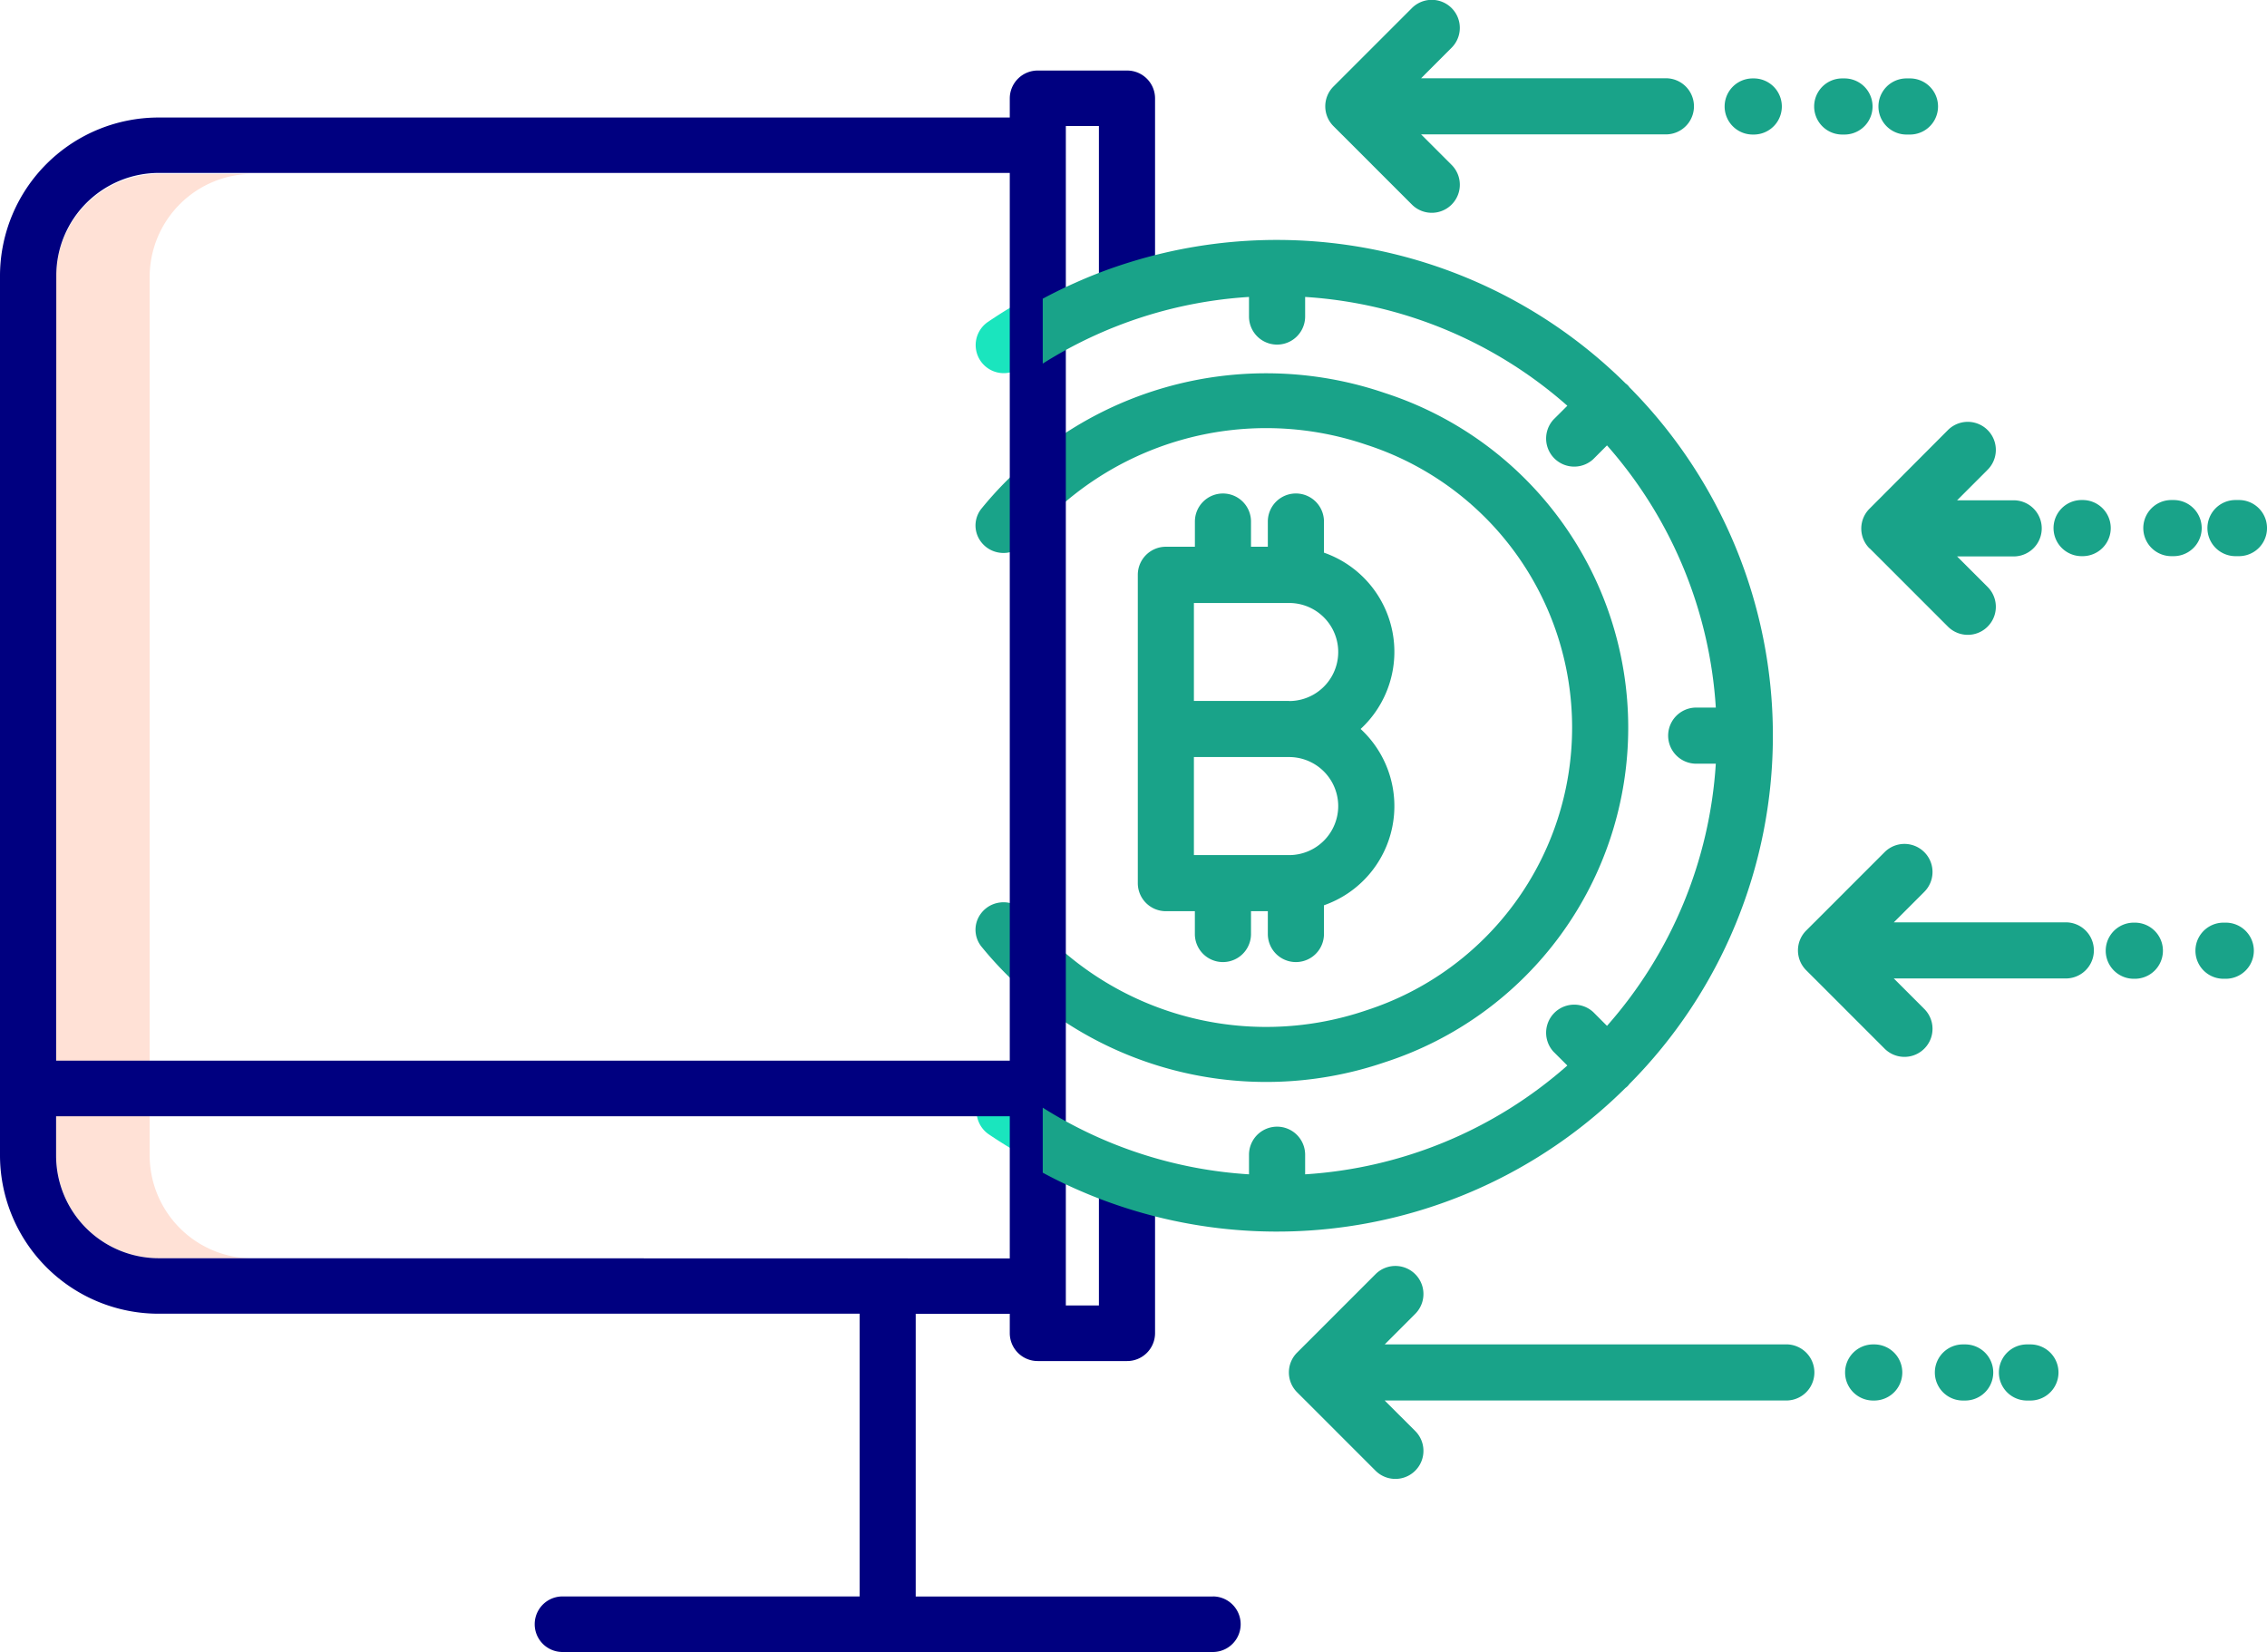 <svg xmlns="http://www.w3.org/2000/svg" width="59" height="43" viewBox="0 0 59 43">
  <g id="blockchain" transform="translate(0 -0.001)">
    <path id="Path_64" data-name="Path 64" d="M17.117,37.187H14.683A2.686,2.686,0,0,0,12,39.87V60.527h2.434V39.87A2.686,2.686,0,0,1,17.117,37.187Zm0,0" transform="translate(-10.539 -32.66)" fill="#ffe1d6"/>
    <path id="Path_65" data-name="Path 65" d="M14.434,241.971v-1.049H12v1.049a2.686,2.686,0,0,0,2.683,2.683h2.434A2.686,2.686,0,0,1,14.434,241.971Zm0,0" transform="translate(-10.539 -211.899)" fill="#ffe1d6"/>
    <g id="Group_110" data-name="Group 110" transform="translate(25.387 0.001)">
      <path id="Path_66" data-name="Path 66" d="M292.907,5.326a.73.73,0,1,0,1.033-1.033l-.794-.794h6.371a.73.73,0,1,0,0-1.461h-6.371l.794-.795A.73.73,0,0,0,292.907.211l-2.041,2.041a.73.73,0,0,0,0,1.033Zm0,0" transform="translate(-281.548 -0.001)" fill="#19a389"/>
      <path id="Path_67" data-name="Path 67" d="M409.652,18.2h.09a.73.73,0,1,0,0-1.461h-.09a.73.73,0,1,0,0,1.461Zm0,0" transform="translate(-385.421 -14.698)" fill="#19a389"/>
      <path id="Path_68" data-name="Path 68" d="M395.945,18.2H396a.73.73,0,1,0,0-1.461h-.059a.73.73,0,1,0,0,1.461Zm0,0" transform="translate(-373.383 -14.698)" fill="#19a389"/>
      <path id="Path_69" data-name="Path 69" d="M376.769,18.2h.028a.73.73,0,1,0,0-1.461h-.028a.73.73,0,1,0,0,1.461Zm0,0" transform="translate(-356.541 -14.698)" fill="#19a389"/>
      <path id="Path_70" data-name="Path 70" d="M435.5,290.859h-.09a.73.73,0,0,0,0,1.461h.09a.73.73,0,0,0,0-1.461Zm0,0" transform="translate(-408.044 -255.866)" fill="#19a389"/>
      <path id="Path_71" data-name="Path 71" d="M421.758,290.859H421.7a.73.73,0,0,0,0,1.461h.059a.73.73,0,0,0,0-1.461Zm0,0" transform="translate(-396.001 -255.866)" fill="#19a389"/>
      <path id="Path_72" data-name="Path 72" d="M402.551,290.859h-.028a.73.73,0,1,0,0,1.461h.028a.73.73,0,0,0,0-1.461Zm0,0" transform="translate(-379.16 -255.866)" fill="#19a389"/>
      <path id="Path_73" data-name="Path 73" d="M295.821,276.131H285.368l.794-.795a.73.73,0,0,0-1.033-1.033l-2.041,2.041a.73.73,0,0,0,0,1.033l2.041,2.041a.73.73,0,1,0,1.033-1.033l-.795-.794h10.453a.73.73,0,1,0,0-1.461Zm0,0" transform="translate(-274.717 -241.138)" fill="#19a389"/>
      <path id="Path_74" data-name="Path 74" d="M405.468,94.628l2.041,2.041a.73.73,0,1,0,1.033-1.033l-.795-.794h1.473a.73.73,0,1,0,0-1.461h-1.473l.795-.795a.73.73,0,1,0-1.033-1.033L405.468,93.6a.73.73,0,0,0,0,1.033Zm0,0" transform="translate(-382.2 -80.359)" fill="#19a389"/>
      <path id="Path_75" data-name="Path 75" d="M480.082,108.109h-.09a.73.73,0,1,0,0,1.461h.09a.73.73,0,1,0,0-1.461Zm0,0" transform="translate(-447.199 -95.094)" fill="#19a389"/>
      <path id="Path_76" data-name="Path 76" d="M466.34,108.109h-.059a.73.73,0,1,0,0,1.461h.059a.73.73,0,1,0,0-1.461Zm0,0" transform="translate(-435.157 -95.094)" fill="#19a389"/>
      <path id="Path_77" data-name="Path 77" d="M447.13,108.109H447.1a.73.73,0,1,0,0,1.461h.028a.73.73,0,0,0,0-1.461Zm0,0" transform="translate(-418.312 -95.094)" fill="#19a389"/>
      <path id="Path_78" data-name="Path 78" d="M477.489,199.484h-.059a.73.73,0,0,0,0,1.461h.059a.73.73,0,0,0,0-1.461Zm0,0" transform="translate(-444.949 -175.469)" fill="#19a389"/>
      <path id="Path_79" data-name="Path 79" d="M458.281,199.484h-.028a.73.73,0,0,0,0,1.461h.028a.73.73,0,0,0,0-1.461Zm0,0" transform="translate(-428.107 -175.469)" fill="#19a389"/>
      <path id="Path_80" data-name="Path 80" d="M398.692,184.756h-4.477l.794-.795a.73.73,0,0,0-1.033-1.033l-2.041,2.041a.73.73,0,0,0,0,1.033l2.041,2.041a.73.73,0,0,0,1.033-1.033l-.794-.794h4.477a.73.73,0,1,0,0-1.461Zm0,0" transform="translate(-370.315 -160.748)" fill="#19a389"/>
      <path id="Path_81" data-name="Path 81" d="M217.165,93.911a.74.74,0,0,0-.681-.272.728.728,0,0,0-.577.446.7.7,0,0,0,.112.711,9.554,9.554,0,0,0,10.489,3,9.155,9.155,0,0,0,0-17.42,9.553,9.553,0,0,0-10.489,3,.7.7,0,0,0-.112.711.728.728,0,0,0,.577.446.74.74,0,0,0,.681-.272,8.072,8.072,0,0,1,8.863-2.538,7.736,7.736,0,0,1,0,14.721,8.073,8.073,0,0,1-8.863-2.538Zm0,0" transform="translate(-215.855 -70.147)" fill="#19a389"/>
      <path id="Path_82" data-name="Path 82" d="M217.359,63.871V65.56c-.108.068-.214.138-.32.21a.73.73,0,1,1-.82-1.209A12.865,12.865,0,0,1,217.359,63.871Zm0,0" transform="translate(-215.893 -56.183)" fill="#1ae5be"/>
      <path id="Path_83" data-name="Path 83" d="M217.457,234.494v1.689a12.778,12.778,0,0,1-1.116-.674.73.73,0,1,1,.818-1.21C217.258,234.366,217.356,234.431,217.457,234.494Zm0,0" transform="translate(-215.991 -205.982)" fill="#1ae5be"/>
      <path id="Path_84" data-name="Path 84" d="M252.786,107.2a.73.73,0,0,0-.73.73v.656H251.3a.731.731,0,0,0-.73.73v8.026a.73.73,0,0,0,.73.73h.755v.594a.73.73,0,1,0,1.461,0v-.594h.438v.594a.73.73,0,0,0,1.461,0v-.748a2.734,2.734,0,0,0,.954-4.589,2.734,2.734,0,0,0-.954-4.589v-.81a.73.73,0,0,0-1.461,0v.656h-.438v-.656A.73.73,0,0,0,252.786,107.2Zm3,8.136a1.278,1.278,0,0,1-1.276,1.276h-2.48v-2.552h2.48a1.278,1.278,0,0,1,1.276,1.276Zm-1.276-2.737h-2.48V110.05h2.48a1.276,1.276,0,1,1,0,2.552Zm0,0" transform="translate(-246.345 -94.355)" fill="#19a389"/>
    </g>
    <path id="Path_85" data-name="Path 85" d="M31.565,54.784H23.832V47.425H26.28v.507a.727.727,0,0,0,.73.723h2.321a.727.727,0,0,0,.73-.723V44.425a12.985,12.985,0,0,1-1.461-.541v3.325h-.861V16.51H28.6v4.019a12.478,12.478,0,0,1,1.461-.541v-4.2a.726.726,0,0,0-.73-.723H27.01a.727.727,0,0,0-.73.723v.5H4.143A4.128,4.128,0,0,0,0,20.386V43.323a4.128,4.128,0,0,0,4.143,4.1H22.372v7.359H14.639a.723.723,0,1,0,0,1.446H31.566a.723.723,0,1,0,0-1.446Zm-30.1-34.4A2.672,2.672,0,0,1,4.143,17.73H26.28V40.837H1.461ZM4.143,45.979a2.673,2.673,0,0,1-2.683-2.656V42.284H26.28v3.7Zm0,0" transform="translate(0 -13.228)" fill="#000080"/>
    <path id="Path_86" data-name="Path 86" d="M246.9,64.2a12.861,12.861,0,0,1-3.736,9.071.385.385,0,0,1-.1.1A12.878,12.878,0,0,1,228.759,76q-.438-.194-.861-.423V73.885a11.359,11.359,0,0,0,5.368,1.735v-.51a.73.73,0,0,1,1.461,0v.51a11.386,11.386,0,0,0,6.824-2.832l-.358-.357a.731.731,0,0,1,1.033-1.033l.357.358a11.389,11.389,0,0,0,2.832-6.824h-.51a.73.73,0,1,1,0-1.461h.51a11.387,11.387,0,0,0-2.832-6.824l-.357.358a.731.731,0,0,1-1.033-1.033l.358-.357a11.392,11.392,0,0,0-6.824-2.832v.51a.73.73,0,0,1-1.461,0v-.51a11.37,11.37,0,0,0-5.368,1.735V52.829q.424-.228.861-.421a12.4,12.4,0,0,1,1.461-.546,12.9,12.9,0,0,1,12.848,3.173.384.384,0,0,1,.1.1A12.862,12.862,0,0,1,246.9,64.2Zm0,0" transform="translate(-200.76 -45.053)" fill="#19a389"/>
  </g>
</svg>
